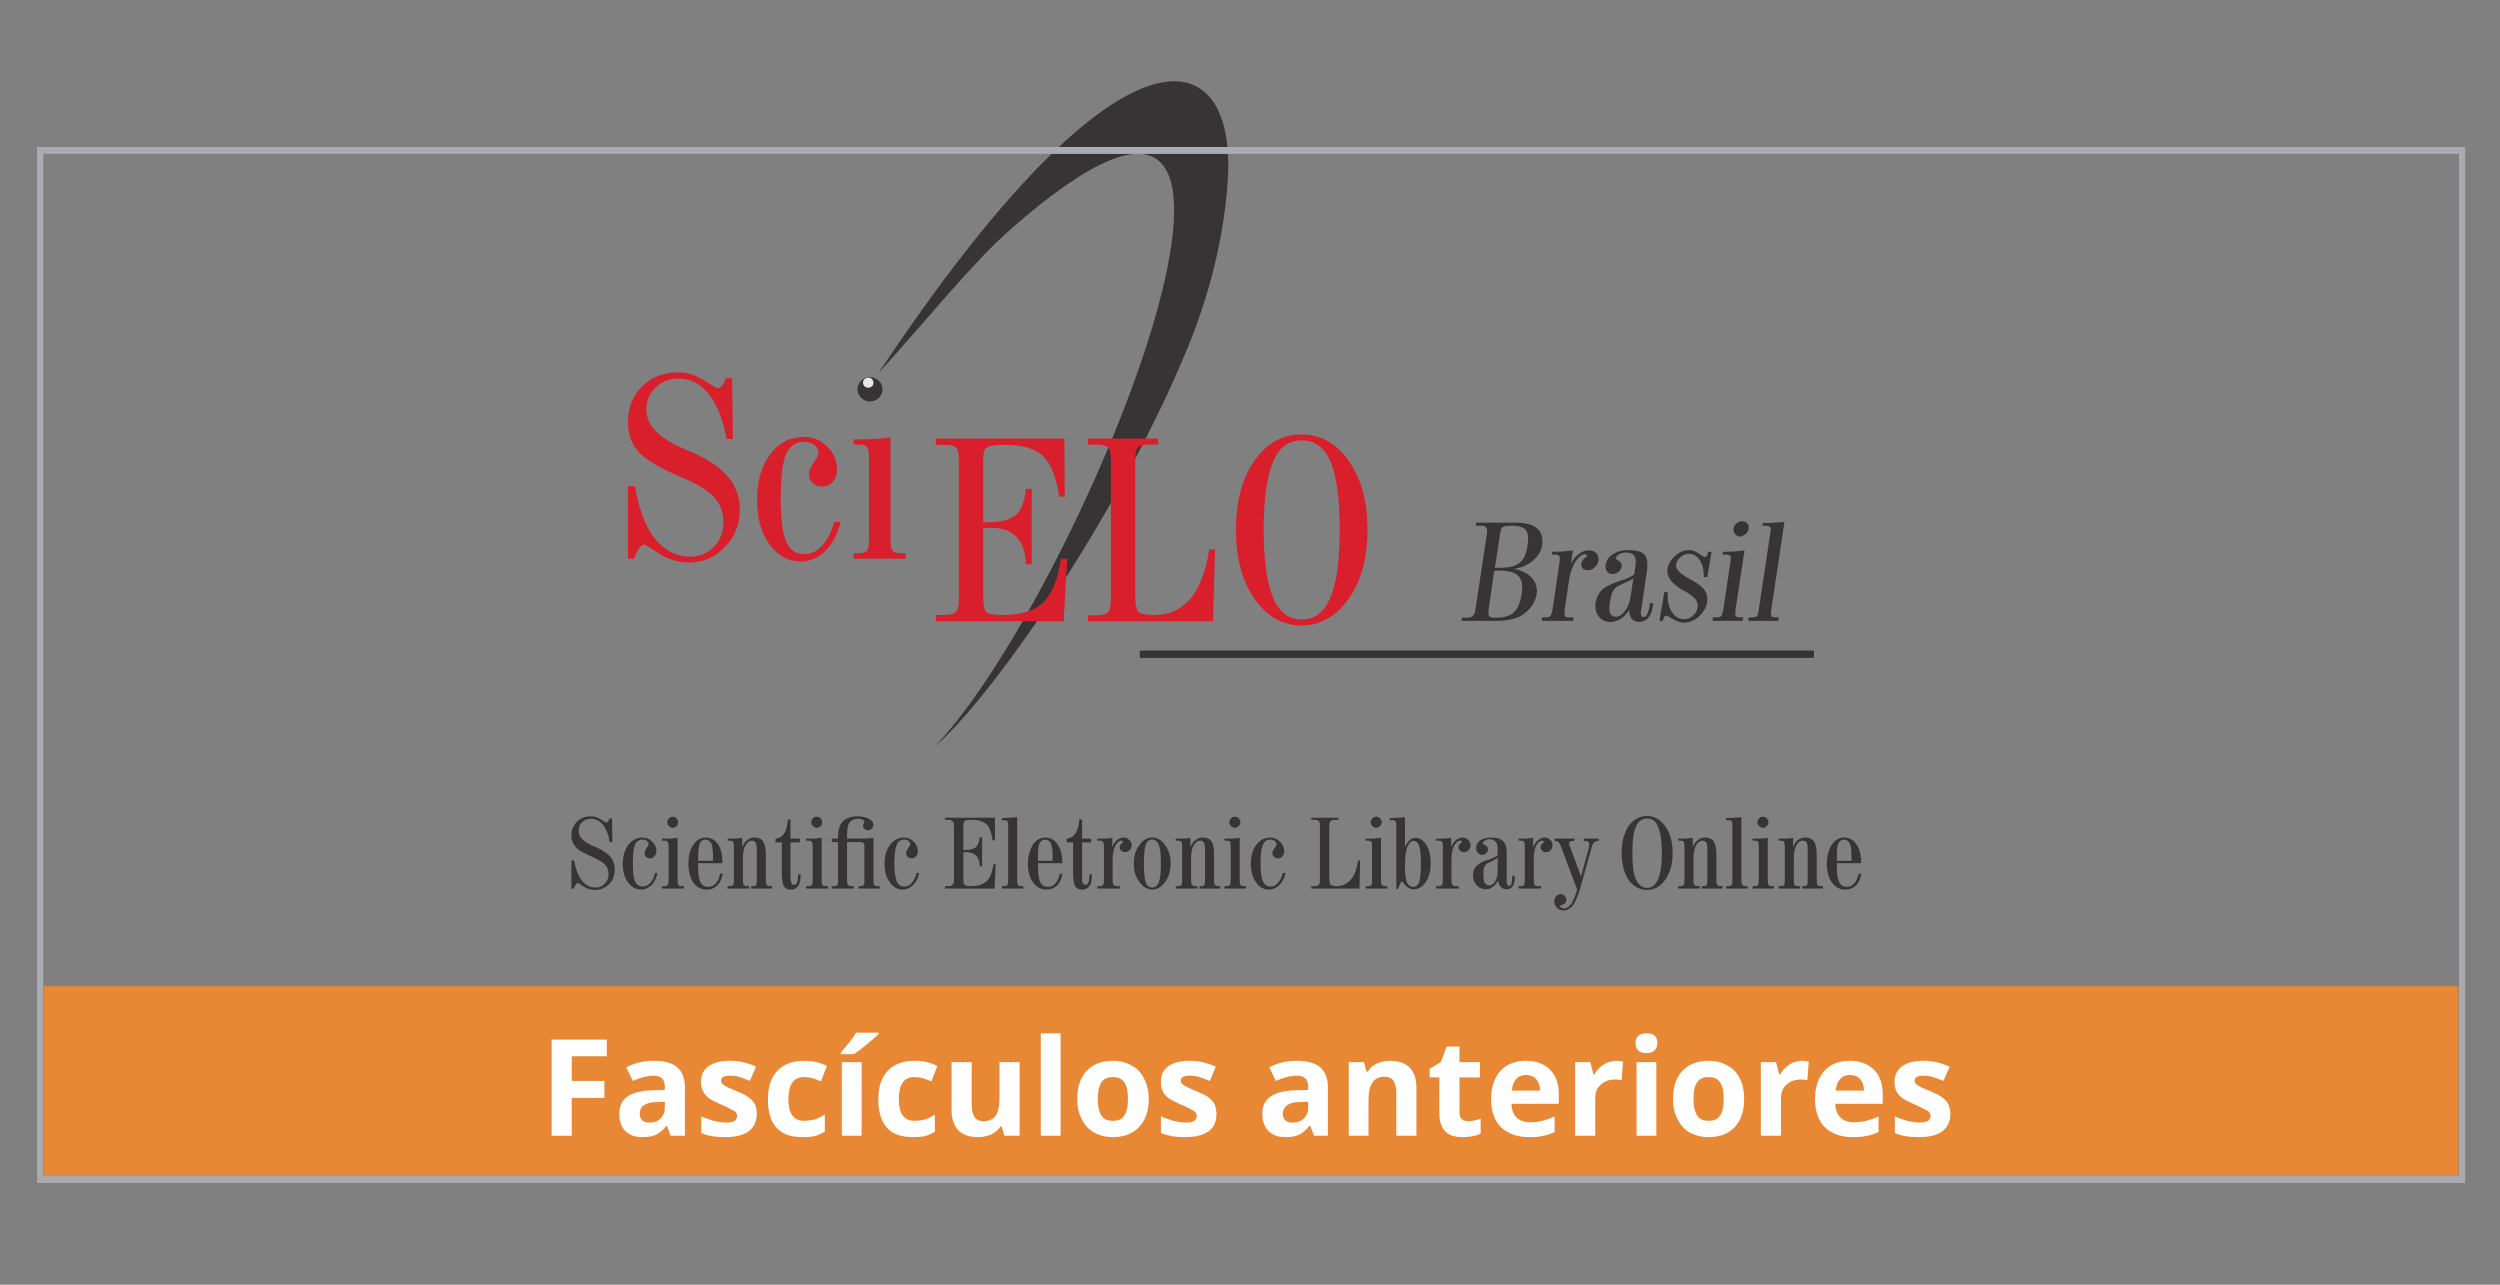 <?xml version="1.0" encoding="UTF-8" standalone="no"?>
<!-- Creator: CorelDRAW X7 -->

<svg
   xml:space="preserve"
   width="72mm"
   height="37mm"
   version="1.1"
   style="clip-rule:evenodd;fill-rule:evenodd;image-rendering:optimizeQuality;shape-rendering:geometricPrecision;text-rendering:geometricPrecision"
   viewBox="0 0 7200.9 3700.463"
   id="svg5546"
   sodipodi:docname="scielo.svg"
   inkscape:version="1.1 (1:1.1+202105261517+ce6663b3b7)"
   xmlns:inkscape="http://www.inkscape.org/namespaces/inkscape"
   xmlns:sodipodi="http://sodipodi.sourceforge.net/DTD/sodipodi-0.dtd"
   xmlns="http://www.w3.org/2000/svg"
   xmlns:svg="http://www.w3.org/2000/svg"><rect x="0" y="0" width="7200.9" height="3700.463" fill="#808080" stroke="none"/><sodipodi:namedview
   id="namedview5548"
   pagecolor="#ffffff"
   bordercolor="#666666"
   borderopacity="1.0"
   inkscape:pageshadow="2"
   inkscape:pageopacity="0.0"
   inkscape:pagecheckerboard="0"
   inkscape:document-units="mm"
   showgrid="false"
   inkscape:zoom="0.60628663"
   inkscape:cx="-133.60018"
   inkscape:cy="507.18585"
   inkscape:window-width="1680"
   inkscape:window-height="986"
   inkscape:window-x="0"
   inkscape:window-y="27"
   inkscape:window-maximized="1"
   inkscape:current-layer="Camada_x0020_1"
   inkscape:snap-bbox="true"
   inkscape:bbox-paths="false"
   inkscape:bbox-nodes="false"
   inkscape:snap-bbox-edge-midpoints="false"
   inkscape:snap-bbox-midpoints="false"
   width="74mm" />
 <defs
   id="defs36">
  <style
   type="text/css"
   id="style2">
   <![CDATA[
    .str2 {stroke:#E88734;stroke-width:141.127}
    .str4 {stroke:#A6CE53;stroke-width:123.485}
    .str26 {stroke:#373435;stroke-width:21.173}
    .str18 {stroke:#96989A;stroke-width:26.453}
    .str3 {stroke:#FEFEFE;stroke-width:105.843}
    .str7 {stroke:black;stroke-width:11.151}
    .str10 {stroke:black;stroke-width:8.931}
    .str21 {stroke:#E6E7E8;stroke-width:35.274}
    .str5 {stroke:#201E1E;stroke-width:35.274}
    .str22 {stroke:#D2D3D5;stroke-width:20.003}
    .str27 {stroke:#A9ABAE;stroke-width:20.003}
    .str25 {stroke:#373435;stroke-width:20.003}
    .str1 {stroke:#E88734;stroke-width:20.003}
    .str0 {stroke:#BDBFC1;stroke-width:17.632}
    .str19 {stroke:#4B4B4D;stroke-width:17.632}
    .str23 {stroke:#FEFEFE;stroke-width:7.621}
    .str17 {stroke:#96989A;stroke-width:7.621}
    .str20 {stroke:#4B4B4D;stroke-width:7.621}
    .str8 {stroke:black;stroke-width:11.151;stroke-linejoin:round}
    .str9 {stroke:black;stroke-width:0.04;stroke-linecap:round;stroke-linejoin:round}
    .str6 {stroke:#282828;stroke-width:44.206}
    .str11 {stroke:#373435;stroke-width:18.742}
    .str13 {stroke:#373435;stroke-width:3.5}
    .str14 {stroke:#373435;stroke-width:3.51}
    .str12 {stroke:#373435;stroke-width:1.01}
    .str15 {stroke:#373435;stroke-width:34.614}
    .str16 {stroke:#373435;stroke-width:34.614}
    .str24 {stroke:#FEFEFE;stroke-width:53.057}
    .fil3 {fill:none}
    .fil23 {fill:none;fill-rule:nonzero}
    .fil20 {fill:#FEFEFE}
    .fil6 {fill:#FEFEFE}
    .fil0 {fill:#E6E7E8}
    .fil30 {fill:#848688}
    .fil34 {fill:#606062}
    .fil31 {fill:#4B4B4D}
    .fil27 {fill:#373435}
    .fil32 {fill:#373435}
    .fil22 {fill:#ACB3AC}
    .fil21 {fill:#282828}
    .fil26 {fill:#201E1E}
    .fil25 {fill:#201E1E}
    .fil11 {fill:#004B92}
    .fil41 {fill:#12AED7}
    .fil38 {fill:#2B5492}
    .fil39 {fill:#2F691D}
    .fil7 {fill:#367372}
    .fil18 {fill:#709D21}
    .fil37 {fill:#8FC73E}
    .fil40 {fill:#A34963}
    .fil43 {fill:#D91F2C}
    .fil19 {fill:#E3F1E0}
    .fil29 {fill:#E88734}
    .fil16 {fill:#EF9E57}
    .fil15 {fill:#EF9E57}
    .fil35 {fill:#F19317}
    .fil9 {fill:#F1F1F1}
    .fil36 {fill:#F3BF07}
    .fil13 {fill:#FDFDFD}
    .fil12 {fill:#FEFEFE}
    .fil5 {fill:#FEFEFE;fill-rule:nonzero}
    .fil17 {fill:#96989A;fill-rule:nonzero}
    .fil2 {fill:#4B4B4D;fill-rule:nonzero}
    .fil14 {fill:#373435;fill-rule:nonzero}
    .fil4 {fill:#373435;fill-rule:nonzero}
    .fil33 {fill:#201E1E;fill-rule:nonzero}
    .fil42 {fill:#D91F2C;fill-rule:nonzero}
    .fil10 {fill:#DADCE0;fill-rule:nonzero}
    .fil1 {fill:#E88734;fill-rule:nonzero}
    .fil24 {fill:black;fill-rule:nonzero}
    .fil28 {fill:white;fill-rule:nonzero}
    .fil8 {fill:#D2D3D5;fill-opacity:0.459}
   ]]>
  </style>
    <clipPath
   id="id0">
     <path
   d="M 24,2683 H 36167 V 23577 H 24 Z"
   id="path4" />
    </clipPath>
    <mask
   id="id1">
  <linearGradient
   id="id2"
   gradientUnits="userSpaceOnUse"
   x1="-33.794"
   y1="5327.63"
   x2="36205.602"
   y2="4090.3">
   <stop
   offset="0"
   style="stop-opacity:1; stop-color:white"
   id="stop7" />
   <stop
   offset="0.98"
   style="stop-opacity:-95.878; stop-color:white"
   id="stop9" />
   <stop
   offset="1"
   style="stop-opacity:0; stop-color:white"
   id="stop11" />
  </linearGradient>
     <rect
   style="fill:url(#id2)"
   x="15"
   y="2671"
   width="36142"
   height="4077"
   id="rect14" />
    </mask>
    <mask
   id="id3">
  <linearGradient
   id="id4"
   gradientUnits="userSpaceOnUse"
   x1="15052.7"
   y1="16018.4"
   x2="36353.301"
   y2="15291.1">
   <stop
   offset="0"
   style="stop-opacity:1; stop-color:white"
   id="stop17" />
   <stop
   offset="0.988"
   style="stop-opacity:-95.878; stop-color:white"
   id="stop19" />
   <stop
   offset="1"
   style="stop-opacity:0; stop-color:white"
   id="stop21" />
  </linearGradient>
     <rect
   style="fill:url(#id4)"
   x="15244"
   y="9384"
   width="20918"
   height="12542"
   id="rect24" />
    </mask>
    <clipPath
   id="id5">
     <rect
   x="4123"
   y="215"
   width="771"
   height="535"
   id="rect27" />
    </clipPath>
     <clipPath
   id="id6">
      <rect
   x="4123"
   y="215"
   width="771"
   height="535"
   id="rect30" />
     </clipPath>
     <clipPath
   id="id7">
      <path
   d="m 28193,30240 h 7219 v 5816 h -7219 z"
   id="path33" />
     </clipPath>
 </defs>
 <g
   id="Camada_x0020_1"
   inkscape:label="Camada 1"
   inkscape:groupmode="layer">
  <g
   id="_1660824352032"
   transform="translate(0,317.54)">
   
   
   
   
   
   
   
   
   
   
   
   
   
   
   
   
   
   
   
   
   
   
   
   
   
   
   
   
   
   
   
   
   
   
   
   
   
   
   
   
   
   
   
   
   
   
   
   
   
   
   
   
   
   
   
   
   
   
   
   
   
   
   
   
   
   
   
   
   
   
   
   
   
   
   
   
   
   
   
   
   
   
   
   
   
   
   
   
   
   
   
   
   
   
   
   
   
   
   
   
   
   
   
   
   
   
   
   
   
   
   
   
   
   
   
   
   
   
   
   
   
   
   
   
   
   
   
   
   
   
   
   
   
   
   
   
   
   
   
   
   
   
   
   
   
   
   
   
   
   
   
   
   
   
   
   
   
   
   
   
   
   
   
   
   
   
   
   
   
   
   
   
   
   
   
   
   
   
   
   
   
   
   
   
   
   
   
   
   
   
   
   
   
   
   
   
   
   
   
   
   
   
   
   
   
   
   
   
   
   
   
   
   
   
   
   
   
   
   
   
   
   
   
   
   
   
   
   
   
   
   
   
   
   
   
   
   
   
   
   
   
   
   
   
   
   
   
   
   
   
   
   
   
   
   
   
   
   
   
   
   
   
   
   
   
   
   
   
   
   
   
   
   
   
   
   
   
   
   
   
   
   
   
   
   
   
   
   
   
   
   
   
   
   
   
   
   
   
   
   
   
   
   
   
   
   
   
   
   
   
   
   
   
   
   
   
   
   
   
   
   
   
   
   
   
   
   
   
   
   
   
   
   
   
   
   
   
   
   
   
   
   
   
   
   
   
   
   
   
   
   
   
   
   
   
   
   
   
   
   
   
   
   
   
   
   
   
   
   
   
   
   
   
   
   
   
   
   
   
   
   
   
   
   
   
   
   
   
   
   
   
   
   
   
   
   
   
   
   
   
   
   
   
   
   
   
   
   
   
   
   
   
   
   
   
   
   
   
   
   
   
   
   
   
   
   
   
   
   
   
   
   
   
   
   
   
   
   
   
   
   
   
   
   
   
   
   
   
   
   
   
   
   
   
   
   
   
   
   
   
   
   
   
   
   
   
   
   
   
   
   
   
   
   
   
   
   
   
   
   
   
   
   
   
   
   
   
   
   
   
   
   
   
   
   
   
   
   
   
   
   
   
   
   
   
   
   
   
   
   
   
   
   
   
   
   
   
   
   
   
   
   
   
   
   
   
   
   
   
   
   
   
   
   
   
   
   
   
   
   
   
   
   
   
   
   
   
   
   
   
   
   
   
   
   
   
   
   
   
   
   
   
   
   
   
   
   
   
   
   
   
   
   
   
   
   
   
   
   
   
   
   
   
   
   
   
   
   
   
   
   
   
   
   
   
   
   
   
   
   
   
   
   
   
   
   
   
   
   
   
   
   
   
   
   
   
   
   
   
   
   
   
   
   
   
   
   
   
   
   
   
   
   
   
   
   
   
   
   
   
   
   
   
   
   
   
   
   
   
   
   
   
   
   
   
   
   
   
   
   
   
   
   
   
   
   
   
   
   
   
   
   
   
   
   
   
   
   
   
   
   
   
   
   
   
   
   
   
   
   
   
   
   
   
   
   
   
   
   
   
   
   
   
   
   
   
   
   
   
   
   
   
   
   
   
   
   
   
   
   
   
   
   
   
   
   
   
   
   
   
   
   
   
   
   
   
   
   
   
   
   
   
   
   
   
   
   
   
   
   
   
   
   
   
   
   
   
   
   
   
   
   
   
   
   
   
   
   
   
   
   
   
   
   
   
   
   
   
   
   
   
   
   
   
   
   
   
   
   
   
   
   
   
   
   
   
   
   
   
   
   
   
   
   
   
   
   
   
   
   
   
   
   
   
   
   
   
   
   
   
   
   
   
   
   
   
   
   
   
   
   
   
   
   
   
   
   
   
   
   
   
   
   
   
   
   
   
   
   
   
   
   
   
   
   
   
   
   
   
   
   
   
   
   
   
   
   
   
   
   
   
   
   
   
   
   
   
   
   
   
   
   
   
   
   
   
   
   
   
   
   
   
   
   
   
   
   
   
   
   
   
   
   
   
   
   
   
   
   
   
   
   
   
   
   
   
   
   
   
   
   
   
   
   
   
   
   
   
   
   
   
   
   
   
   
   
   
   
   
   
   
   
   
   
   
   
   
   
   
   
   
   
   
   
   
   
   
   
   
   
   
   
   
   
   
   
   
   
   
   
   
   
   
   
   
   
   
   
   
   
   
   
   
   
   
   
   
   
   
   
   
   
   
   
   
   
   
   
   
   
   
   
   
   
   
   
   
   
   
   
   
   
   
   
   
   
   
   
   
   
   
   
   
   
   
   
   
   
   
   
   
   
   
   
   
   
   
   
   
   
   
   
   
   
   
   
   
   
   
   
   
   
   
   
   
   
   
   
   
   
   
   
   
   
   
   
   
   
   
   
   
   
   
   
   
   
   
   
   
   
   
   
   
   
   
   
   
   
   
   
   
   
   
   
   
   
   
   
   
   
   
   
   
   
   
   
   
   
   
   
   
   
   
   
   
   
   
   
   
   
   
   
   
   
   
   
   
   
   
   
   
   
   
   
   
   
   
   
   
   
   
   
   
   
   
   
   
   
   
   
   
   
   
   
   
   
   
   
   
   
   
   
   
   
   
   
   
   
   
   
   
   
   
   
   
   
   
   
   
   
   
   
   
   
   
   
   
   
   
   
   
   
   
   
   
   
   
   
   
   
   
   
   
   
   
   
   
   
   
   
   
   
   
   
   
   
   
   
   
   
   
   
   
   
   
   
   
   
   
   
   
   
   
   
   
   
   
   
   
   
   
   
   
   
   
   
   
   
   
   
   
   
   
   
   
   
   
   
   
   
   
   
   
   
   
   
   
   
   
   
   
   
   
   
   
   
   
   
   
   
   
   
   
   
   
   
   
   
   
   
   
   
   
   
   
   
   
   
   
   
   
   
   
   
   
   
   
   
   
   
   
   
   
   
   
   
   
   
   
   
   
   
   
   
   
   
   
   
   
   
   
   
   
   
   
   
   
   
   
   
   
   
   
   
   
   
   
   
   
   
   
   
   
   
   
   
   
   
   
   
   
   
   
   
   
   
   
   
   
   
   
   
   
   
   
   
   
   
   
   
   
   
   
   
   
   
   
   
   
   
   
   
   
   
   
   
   
   
   
   
   
   
   
   
   
   
   
   
   
   
   
   
   
   
   
   
   
   
   
   
   
   
   
   
   
   
   
   
   
   
   
   
   
   
   
   
   
   
   
   
   
   
   
   
   
   
   
   
   
   
   
   
   
   
   
   
   
   
   
   
   
   
   
   
   
   
   
   
   
   
   
   
   
   
   
   
   
   
   
   
   
   
   
   
   
   
   
   
   
   
   
   
   
   
   
   
   
   
   
   
   
   
   
   
   
   
   
   
   
   
   
   
   
   
   
   
   
   
   
   
   
   
   
   
   
   
   
   
   
   
   
   
   
   
   
   
   
   
   
   
   
   
   
   
   
   
   
   
   
   
   
   
   
   
   
   
   
   
   
   
   
   
   
   
   
   
   
   
   
   
   
   
   
   
   
   
   
   
   
   
   
   
   
   
   
   
   
   
   
   
   
   
   
   
   
   
   
   
   
   
   
   
   
   
   
   
   
   
   
   
   
   
   
   
   
   
   
   
   
   
   
   
   
   
   
   
   
   
   
   
   
   
   
   
   
   
   
   
   
   
   
   
   
   
   
   
   
   
   
   
   
   
   
   
   
   
   
   
   
   
   
   
   
   
   
   
   
   
   
   
   
   
   
   
   
   
   
   
   
   
   
   
   
   
   
   
   
   
   
   
   
   
   
   
   
   
   
   
   
   
   
   
   
   
   
   
   
   
   
   
   
   
   
   
   
   
   
   
   
   
   
   
   
   
   
   
   
   
   
   
   
   
   
   
   
   
   
   
   
   
   
   
   
   
   
   
   
   
   
   
   
   
   
   
   
   
   
   
   
   
   
   
   
   
   
   
   
   
   
   
   
   
   
   
   
   
   
   
   
   
   
   
   
   
   
   
   
   
   
   
   
   
   
   
   
   
   
   
   
   
   
   
   
   
   
   
   
   
   
   
   
   
   
   
   
   
   
   
   
   
   
   
   
   
   
   
   
   
   
   
   
   
   
   
   
   
   
   
   
   
   
   
   
   
   
   
   
   
   
   
   
   
   
   
   
   
   
   
   
   
   
   
   
   
   
   
   
   
   
   
   
   
   
   
   
   
   
   
   
   
   
   
   
   
   
   
   
   
   
   
   
   
   
   
   
   
   
   
   
   
   
   
   
   
   
   
   
   
   
   
   
   
   
   
   
   
   
   
   
   
   
   
   
   
   
   
   
   
   
   
   
   
   
   
   
   
   
   
   
   
   
   
   
   
   
   
   
   
   
   
   
   
   
   
   
   
   
   
   
   
   
   
   
   
   
   
   
   
   
   
   
   
   
   
   
   
   
   
   
   
   
   
   
   
   
   
   
   
   
   
   
   
   
   
   
   
   
   
   
   
   
   
   
   
   
   
   
   
   
   
   
   
   
   
   
   
   
   
   
   
   
   
   
   
   
   
   
   
   
   
   
   
   
   
   
   
   
   
   
   
   
   
   
   
   
   
   
   
   
   
   
   
   
   
   
   
   
   
   
   
   
   
   
   
   
   
   
   
   
   
   
   
   
   
   
   
   
   
   
   
   
   
   
   
   
   
   
   
   
   
   
   
   
   
   
   
   
   
   
   
   
   
   
   
   
   
   
   
   
   
   
   
   
   
   
   
   
   
   
   
   
   
   
   
   
   
   
   
   
   
   
   
   
   
   
   
   
   
   
   
   
   
   
   
   
   
   
   
   
   
   
   
   
   
   
   
   
   
   
   
   
   
   
   
   
   
   
   
   
   
   
   
   
   
   
   
   
   
   
   
   
   
   
   
   
   
   
   
   
   
   
   
   
   
   
   
   
   
   
   
   
   
   
   
   
   
   
   
   
   
   
   
   
   
   
   
   
   
   
   
   
   
   
   
   
   
   
   
   
   
   
   
   
   
   
   
   
   
   
   
   
   
   
   
   
   
   
   
   
   
   
   
   
   
   
   
   
   
   
   
   
   
   
   
   
   
   
   
   
   
   
   
   
   
   
   
   
   
   
   
   
   
   
   
   
   
   
   
   
   
   
   
   
   
   
   
   
   
   
   
   
   
   
   
   
   
   
   
   
   
   
   
   
   
   
   
   
   
   
   
   
   
   
   
   
   
   
   
   
   
   
   
   
   
   
   
   
   
   
   
   
   
   
   
   
   
   
   
   
   
   
   
   
   
   
   
   
   
   
   
   
   
   
   
   
   
   
   
   
   
   
   
   
   
   
   
   
   
   
   
   
   
   
   
   
   
   
   
   
   
   
   
   
   
   
   
   
   
   
   
   
   
   
   
   
   
   
   
   
   
   
   
   
   
   
   
   
   
   
   
   
   
   
   
   
   
   
   
   
   
   
   
   
   
   
   
   
   
   
   
   
   
   
   
   
   
   
   
   
   
   
   
   
   
   
   
   
   
   
   
   
   
   
   
   
   
   
   
   
   
   
   
   
   
   
   
   
   
   
   
   
   
   
   
   
   
   
   
   
   
   
   
   
   
   
   
   
   
   
   
   
   
   
   
   
   
   
   
   
   
   
   
   
   
   
   
   
   
   
   
   
   
   
   
   
   
   
   
   
   
   
   
   
   
   
   
   
   
   
   
   
   
   
   
   
   
   
   
   
   
   
   
   
   
   
   
   
   
   
   
   
   
   
   
   
   
   
   
   
   
   
   
   
   
   
   
   
   
   
   
   
   
   
   
   
   
   
   
   
   
   
   
   
   
   
   
   
   
   
   
   
   
   
   
   
   
   
   
   
   
   
   
   
   
   
   
   
   
   
   
   
   
   
   
   
   
   
   
   
   
   
   
   
   
   
   
   
   
   
   
   
   
   
   
   
   
   
   
   
   
   
   
   
   
   
   
   
   
   
   
   
   
   
   
   
   
   
   
   
   
   
   
   
   
   
   
   
   
   
   <rect
   class="fil29"
   x="115.847"
   y="2522.847"
   width="6976"
   height="557"
   id="rect5404"
   inkscape:export-filename="/home/liviagouvea/Downloads/layouts_site_csp_svg_jpg/layouts_site_csp/rect5404.svg"
   inkscape:export-xdpi="96"
   inkscape:export-ydpi="96" />
   <rect
   class="fil3 str25"
   x="115.847"
   y="115.847"
   width="6976"
   height="2964"
   id="rect5406"
   inkscape:export-filename="/home/liviagouvea/Downloads/layouts_site_csp_svg_jpg/layouts_site_csp/rect5404.svg"
   inkscape:export-xdpi="96"
   inkscape:export-ydpi="96" />
   <path
   class="fil32"
   d="m 2693.847,1831.847 c 435,-462 1182,-2337 217,-1489 -110,97 -228,246 -381,415 696,-1048 1029,-966 1007,-564 -7,129 -39,300 -111,478 -186,460 -550,1000 -732,1160 z"
   id="path5408"
   inkscape:export-filename="/home/liviagouvea/Downloads/layouts_site_csp_svg_jpg/layouts_site_csp/rect5404.svg"
   inkscape:export-xdpi="96"
   inkscape:export-ydpi="96" />
   <ellipse
   class="fil32"
   cx="2505.847"
   cy="803.847"
   rx="36"
   ry="35"
   id="ellipse5410"
   inkscape:export-filename="/home/liviagouvea/Downloads/layouts_site_csp_svg_jpg/layouts_site_csp/rect5404.svg"
   inkscape:export-xdpi="96"
   inkscape:export-ydpi="96" />
   <ellipse
   class="fil0"
   transform="matrix(0.27,0.963,-0.969,0.248,0,0)"
   id="circle5412"
   inkscape:export-filename="/home/liviagouvea/Downloads/layouts_site_csp_svg_jpg/layouts_site_csp/rect5404.svg"
   inkscape:export-xdpi="96"
   inkscape:export-ydpi="96"
   cx="1380.545"
   cy="-2196.191"
   rx="14.408"
   ry="14.971"
   style="stroke-width:0.094" />
   <path
   class="fil4"
   d="m 1645.847,2241.847 v -81 h 8 c 4,25 12,45 22,58 11,13 24,20 39,20 11,0 20,-3 27,-11 7,-7 11,-16 11,-27 0,-11 -3,-20 -9,-27 -7,-7 -18,-14 -33,-21 -28,-12 -46,-22 -53,-31 -8,-9 -12,-20 -12,-33 0,-16 6,-29 16,-40 11,-10 24,-15 40,-15 10,0 20,3 29,9 10,6 15,9 15,9 2,0 4,-1 5,-3 2,-2 3,-5 5,-9 h 7 l 1,68 h -8 c -3,-22 -10,-38 -19,-50 -10,-11 -21,-17 -34,-17 -11,0 -19,3 -26,10 -7,6 -10,15 -10,25 0,17 13,31 41,43 5,2 9,4 12,5 17,8 30,17 39,27 8,10 12,22 12,36 0,16 -5,30 -16,42 -11,11 -25,17 -41,17 -12,0 -23,-3 -33,-10 -10,-7 -16,-10 -16,-10 -2,0 -4,1 -6,4 -2,3 -4,7 -6,12 z"
   id="path5414"
   inkscape:export-filename="/home/liviagouvea/Downloads/layouts_site_csp_svg_jpg/layouts_site_csp/rect5404.svg"
   inkscape:export-xdpi="96"
   inkscape:export-ydpi="96" />
   <path
   id="path5416"
   class="fil4"
   d="m 1893.847,2196.847 c -3,15 -9,26 -17,35 -9,8 -19,13 -30,13 -15,0 -28,-7 -38,-21 -10,-14 -15,-31 -15,-53 0,-23 6,-41 16,-55 11,-14 25,-21 41,-21 11,0 20,4 28,12 8,8 12,17 12,27 0,6 -2,11 -6,15 -3,4 -7,6 -12,6 -5,0 -9,-2 -12,-4 -3,-3 -4,-7 -4,-12 0,-3 2,-7 5,-13 4,-5 6,-9 6,-12 0,-3 -1,-6 -5,-9 -3,-3 -7,-4 -12,-4 -10,0 -18,5 -22,15 -4,10 -6,28 -6,53 0,25 2,42 6,52 5,10 12,15 22,15 8,0 15,-3 22,-10 6,-7 11,-16 14,-29 z"
   inkscape:export-filename="/home/liviagouvea/Downloads/layouts_site_csp_svg_jpg/layouts_site_csp/rect5404.svg"
   inkscape:export-xdpi="96"
   inkscape:export-ydpi="96" />
   <path
   id="path5418"
   class="fil4"
   d="m 1906.847,2241.847 v -7 h 5 c 6,0 10,-1 11,-3 2,-2 3,-6 3,-13 v -98 c 0,-8 -1,-12 -3,-14 -1,-2 -5,-3 -11,-3 h -5 v -6 h 6 c 6,0 12,0 18,0 7,-1 13,-1 21,-2 v 123 c 0,7 0,11 2,13 2,2 6,3 12,3 h 4 v 7 z m 15,-191 c 0,-4 1,-8 5,-11 3,-4 6,-5 11,-5 4,0 8,1 11,5 3,3 4,7 4,11 0,4 -1,8 -4,11 -3,3 -7,5 -11,5 -5,0 -8,-2 -11,-5 -3,-3 -5,-7 -5,-11 z"
   inkscape:export-filename="/home/liviagouvea/Downloads/layouts_site_csp_svg_jpg/layouts_site_csp/rect5404.svg"
   inkscape:export-xdpi="96"
   inkscape:export-ydpi="96" />
   <path
   id="path5420"
   class="fil4"
   d="m 2010.847,2161.847 h 43 c 0,-2 0,-4 0,-6 0,-3 0,-5 0,-6 0,-18 -2,-30 -5,-38 -4,-7 -9,-11 -17,-11 -8,0 -13,4 -16,11 -3,7 -5,21 -5,41 z m 71,37 c -2,15 -8,26 -16,34 -8,8 -18,12 -31,12 -15,0 -28,-7 -38,-20 -9,-14 -14,-32 -14,-54 0,-22 4,-40 14,-55 9,-14 21,-21 35,-21 15,0 27,6 36,19 9,13 13,31 13,53 v 2 h -70 c 0,1 0,3 0,5 0,3 0,5 0,7 0,19 2,34 7,43 5,9 12,13 22,13 8,0 16,-3 22,-10 6,-6 10,-16 12,-28 z"
   inkscape:export-filename="/home/liviagouvea/Downloads/layouts_site_csp_svg_jpg/layouts_site_csp/rect5404.svg"
   inkscape:export-xdpi="96"
   inkscape:export-ydpi="96" />
   <path
   id="path5422"
   class="fil4"
   d="m 2095.847,2241.847 v -7 h 4 c 6,0 10,-1 12,-3 1,-2 2,-6 2,-13 v -98 c 0,-7 -1,-12 -2,-14 -2,-2 -6,-3 -12,-3 h -4 v -6 c 8,0 16,0 23,0 7,-1 13,-1 19,-2 v 27 c 3,-9 8,-16 15,-21 6,-5 13,-7 21,-7 11,0 20,4 24,11 5,8 8,20 8,38 v 75 c 0,7 1,11 3,13 1,2 5,3 11,3 h 4 v 7 h -60 v -7 h 2 c 6,0 10,-1 12,-3 1,-2 2,-6 2,-13 v -91 c 0,-8 -1,-15 -3,-18 -2,-4 -6,-6 -11,-6 -7,0 -14,5 -19,14 -5,9 -7,22 -7,37 v 64 c 0,7 1,11 3,13 1,2 5,3 11,3 h 4 v 7 z"
   inkscape:export-filename="/home/liviagouvea/Downloads/layouts_site_csp_svg_jpg/layouts_site_csp/rect5404.svg"
   inkscape:export-xdpi="96"
   inkscape:export-ydpi="96" />
   <path
   id="path5424"
   class="fil4"
   d="m 2251.847,2108.847 h -18 v -11 c 11,-1 19,-6 25,-15 6,-9 9,-23 11,-40 h 7 v 55 h 27 v 11 h -27 v 100 c 0,8 1,14 3,17 1,4 4,5 7,5 4,0 7,-2 9,-6 2,-5 3,-12 3,-22 v -2 h 7 v 6 c 0,12 -3,22 -7,28 -5,7 -12,10 -21,10 -9,0 -16,-3 -20,-10 -4,-7 -6,-20 -6,-38 z"
   inkscape:export-filename="/home/liviagouvea/Downloads/layouts_site_csp_svg_jpg/layouts_site_csp/rect5404.svg"
   inkscape:export-xdpi="96"
   inkscape:export-ydpi="96" />
   <path
   id="path5426"
   class="fil4"
   d="m 2321.847,2241.847 v -7 h 5 c 6,0 10,-1 11,-3 2,-2 3,-6 3,-13 v -98 c 0,-8 -1,-12 -3,-14 -1,-2 -5,-3 -11,-3 h -5 v -6 h 6 c 5,0 12,0 18,0 7,-1 13,-1 21,-2 v 123 c 0,7 0,11 2,13 2,2 6,3 11,3 h 5 v 7 z m 15,-191 c 0,-4 1,-8 4,-11 3,-4 7,-5 12,-5 4,0 8,1 11,5 3,3 4,7 4,11 0,4 -1,8 -4,11 -3,3 -7,5 -11,5 -5,0 -8,-2 -11,-5 -4,-3 -5,-7 -5,-11 z"
   inkscape:export-filename="/home/liviagouvea/Downloads/layouts_site_csp_svg_jpg/layouts_site_csp/rect5404.svg"
   inkscape:export-xdpi="96"
   inkscape:export-ydpi="96" />
   <path
   id="path5428"
   class="fil4"
   d="m 2439.847,2218.847 c 0,7 1,11 3,13 1,2 5,3 11,3 h 5 v 7 h -63 v -7 h 5 c 5,0 9,-1 11,-3 2,-2 2,-6 2,-13 v -111 h -18 v -10 h 18 c 0,-1 0,-2 0,-3 0,-1 0,-2 0,-4 0,-19 5,-33 14,-43 10,-9 24,-14 42,-14 13,0 24,2 33,7 9,5 13,11 13,18 0,4 -2,8 -5,10 -2,3 -6,5 -10,5 -4,0 -8,-1 -11,-4 -3,-2 -4,-5 -4,-9 0,-2 1,-4 2,-7 1,-3 2,-4 2,-5 0,-2 -2,-4 -6,-6 -3,-1 -8,-2 -13,-2 -11,0 -19,4 -24,11 -5,7 -7,20 -7,37 v 9 h 32 c 8,0 15,0 22,0 7,-1 15,-1 22,-2 v 123 c 0,7 0,11 2,13 2,2 6,3 12,3 h 4 v 7 h -61 v -7 h 3 c 6,0 10,-1 12,-3 1,-2 2,-6 2,-13 v -95 c 0,-7 -1,-11 -2,-13 -2,-2 -6,-3 -12,-3 h -36 z"
   inkscape:export-filename="/home/liviagouvea/Downloads/layouts_site_csp_svg_jpg/layouts_site_csp/rect5404.svg"
   inkscape:export-xdpi="96"
   inkscape:export-ydpi="96" />
   <path
   id="path5430"
   class="fil4"
   d="m 2647.847,2196.847 c -3,15 -9,26 -18,35 -8,8 -18,13 -29,13 -16,0 -28,-7 -38,-21 -10,-14 -15,-31 -15,-53 0,-23 5,-41 16,-55 11,-14 24,-21 41,-21 10,0 19,4 27,12 8,8 12,17 12,27 0,6 -2,11 -5,15 -3,4 -8,6 -13,6 -4,0 -8,-2 -11,-4 -3,-3 -5,-7 -5,-12 0,-3 2,-7 6,-13 4,-5 6,-9 6,-12 0,-3 -2,-6 -5,-9 -3,-3 -8,-4 -12,-4 -11,0 -18,5 -22,15 -4,10 -7,28 -7,53 0,25 3,42 7,52 4,10 12,15 22,15 8,0 15,-3 21,-10 6,-7 11,-16 14,-29 z"
   inkscape:export-filename="/home/liviagouvea/Downloads/layouts_site_csp_svg_jpg/layouts_site_csp/rect5404.svg"
   inkscape:export-xdpi="96"
   inkscape:export-ydpi="96" />
   <path
   id="path5432"
   class="fil4"
   d="m 2721.847,2241.847 v -7 h 9 c 7,0 11,-2 13,-4 3,-2 4,-6 4,-13 v -157 c 0,-6 -1,-11 -4,-13 -2,-2 -6,-4 -12,-4 h -1 -9 v -6 h 144 v 65 h -7 c -3,-22 -8,-37 -17,-46 -9,-8 -23,-13 -42,-13 -11,0 -18,1 -21,3 -3,2 -4,7 -4,15 v 69 h 5 c 14,0 25,-3 31,-8 6,-6 10,-15 11,-29 h 7 v 84 h -7 c 0,-14 -4,-24 -10,-31 -6,-6 -16,-10 -29,-10 -1,0 -4,0 -8,1 0,0 0,0 0,0 v 74 c 0,10 1,17 3,19 2,2 8,4 19,4 20,0 35,-5 45,-14 10,-10 16,-26 20,-49 h 6 l -3,70 z"
   inkscape:export-filename="/home/liviagouvea/Downloads/layouts_site_csp_svg_jpg/layouts_site_csp/rect5404.svg"
   inkscape:export-xdpi="96"
   inkscape:export-ydpi="96" />
   <path
   id="path5434"
   class="fil4"
   d="m 2885.847,2241.847 v -7 h 4 c 6,0 10,-1 12,-3 1,-2 2,-6 2,-13 v -158 c 0,-7 -1,-12 -2,-13 -2,-2 -6,-3 -12,-3 h -4 v -6 h 5 c 6,0 12,-1 18,-1 7,0 14,-1 21,-2 v 183 c 0,7 1,11 2,13 2,2 6,3 12,3 h 4 v 7 z"
   inkscape:export-filename="/home/liviagouvea/Downloads/layouts_site_csp_svg_jpg/layouts_site_csp/rect5404.svg"
   inkscape:export-xdpi="96"
   inkscape:export-ydpi="96" />
   <path
   id="path5436"
   class="fil4"
   d="m 2989.847,2161.847 h 42 c 0,-2 0,-4 0,-6 0,-3 0,-5 0,-6 0,-18 -1,-30 -5,-38 -3,-7 -9,-11 -17,-11 -7,0 -12,4 -16,11 -3,7 -4,21 -4,41 z m 70,37 c -2,15 -7,26 -15,34 -8,8 -19,12 -31,12 -16,0 -28,-7 -38,-20 -10,-14 -15,-32 -15,-54 0,-22 5,-40 14,-55 10,-14 22,-21 36,-21 14,0 26,6 35,19 9,13 14,31 14,53 v 2 h -70 c 0,1 0,3 0,5 0,3 0,5 0,7 0,19 2,34 7,43 4,9 12,13 22,13 8,0 15,-3 21,-10 6,-6 10,-16 13,-28 z"
   inkscape:export-filename="/home/liviagouvea/Downloads/layouts_site_csp_svg_jpg/layouts_site_csp/rect5404.svg"
   inkscape:export-xdpi="96"
   inkscape:export-ydpi="96" />
   <path
   id="path5438"
   class="fil4"
   d="m 3090.847,2108.847 h -18 v -11 c 11,-1 19,-6 25,-15 6,-9 10,-23 11,-40 h 8 v 55 h 26 v 11 h -26 v 100 c 0,8 0,14 2,17 2,4 4,5 8,5 4,0 6,-2 8,-6 2,-5 3,-12 3,-22 v -2 h 7 v 6 c 0,12 -2,22 -7,28 -5,7 -12,10 -21,10 -9,0 -16,-3 -20,-10 -4,-7 -6,-20 -6,-38 z"
   inkscape:export-filename="/home/liviagouvea/Downloads/layouts_site_csp_svg_jpg/layouts_site_csp/rect5404.svg"
   inkscape:export-xdpi="96"
   inkscape:export-ydpi="96" />
   <path
   id="path5440"
   class="fil4"
   d="m 3160.847,2241.847 v -7 h 5 c 6,0 9,-1 11,-3 2,-2 3,-6 3,-13 v -98 c 0,-8 -1,-12 -3,-14 -2,-2 -5,-3 -11,-3 h -5 v -6 c 9,0 16,0 23,0 7,-1 14,-1 20,-2 v 27 c 3,-9 8,-15 13,-20 6,-5 12,-8 19,-8 7,0 12,2 17,7 4,4 7,9 7,15 0,6 -2,10 -6,14 -3,4 -8,6 -13,6 -5,0 -8,-1 -11,-4 -3,-3 -5,-6 -5,-10 0,-4 2,-7 5,-10 3,-3 5,-5 5,-6 0,-1 -1,-2 -2,-2 0,-1 -1,-1 -3,-1 -6,0 -12,5 -17,14 -5,10 -8,22 -8,37 v 64 c 0,7 1,11 3,13 2,2 5,3 11,3 h 7 v 7 z"
   inkscape:export-filename="/home/liviagouvea/Downloads/layouts_site_csp_svg_jpg/layouts_site_csp/rect5404.svg"
   inkscape:export-xdpi="96"
   inkscape:export-ydpi="96" />
   <path
   id="path5442"
   class="fil4"
   d="m 3318.847,2100.847 c -9,0 -15,5 -19,15 -3,10 -5,28 -5,54 0,26 2,44 5,54 4,10 10,15 19,15 9,0 15,-5 19,-15 4,-11 6,-28 6,-54 0,-26 -2,-44 -6,-54 -4,-10 -10,-15 -19,-15 z m 0,-6 c 14,0 27,7 37,22 11,14 16,32 16,53 0,21 -5,38 -16,53 -10,14 -23,22 -37,22 -14,0 -27,-8 -37,-22 -11,-15 -16,-32 -16,-53 0,-21 5,-39 16,-53 10,-15 23,-22 37,-22 z"
   inkscape:export-filename="/home/liviagouvea/Downloads/layouts_site_csp_svg_jpg/layouts_site_csp/rect5404.svg"
   inkscape:export-xdpi="96"
   inkscape:export-ydpi="96" />
   <path
   id="path5444"
   class="fil4"
   d="m 3386.847,2241.847 v -7 h 5 c 5,0 9,-1 11,-3 2,-2 2,-6 2,-13 v -98 c 0,-7 0,-12 -2,-14 -2,-2 -6,-3 -12,-3 h -4 v -6 c 8,0 16,0 23,0 7,-1 13,-1 19,-2 v 27 c 3,-9 8,-16 15,-21 6,-5 14,-7 21,-7 12,0 20,4 25,11 5,8 7,20 7,38 v 75 c 0,7 1,11 3,13 2,2 5,3 11,3 h 4 v 7 h -60 v -7 h 3 c 5,0 9,-1 11,-3 2,-2 2,-6 2,-13 v -91 c 0,-8 -1,-15 -3,-18 -2,-4 -6,-6 -10,-6 -8,0 -15,5 -20,14 -5,9 -7,22 -7,37 v 64 c 0,7 1,11 3,13 1,2 5,3 11,3 h 4 v 7 z"
   inkscape:export-filename="/home/liviagouvea/Downloads/layouts_site_csp_svg_jpg/layouts_site_csp/rect5404.svg"
   inkscape:export-xdpi="96"
   inkscape:export-ydpi="96" />
   <path
   id="path5446"
   class="fil4"
   d="m 3526.847,2241.847 v -7 h 4 c 6,0 10,-1 12,-3 1,-2 2,-6 2,-13 v -98 c 0,-8 -1,-12 -2,-14 -2,-2 -6,-3 -12,-3 h -4 v -6 h 5 c 6,0 12,0 18,0 7,-1 14,-1 21,-2 v 123 c 0,7 1,11 2,13 2,2 6,3 12,3 h 4 v 7 z m 14,-191 c 0,-4 2,-8 5,-11 3,-4 6,-5 11,-5 4,0 8,1 11,5 3,3 5,7 5,11 0,4 -2,8 -5,11 -3,3 -7,5 -11,5 -4,0 -8,-2 -11,-5 -3,-3 -5,-7 -5,-11 z"
   inkscape:export-filename="/home/liviagouvea/Downloads/layouts_site_csp_svg_jpg/layouts_site_csp/rect5404.svg"
   inkscape:export-xdpi="96"
   inkscape:export-ydpi="96" />
   <path
   id="path5448"
   class="fil4"
   d="m 3702.847,2196.847 c -3,15 -9,26 -18,35 -8,8 -18,13 -29,13 -16,0 -29,-7 -38,-21 -10,-14 -15,-31 -15,-53 0,-23 5,-41 16,-55 10,-14 24,-21 41,-21 10,0 19,4 27,12 8,8 12,17 12,27 0,6 -2,11 -5,15 -3,4 -8,6 -13,6 -5,0 -8,-2 -11,-4 -3,-3 -5,-7 -5,-12 0,-3 2,-7 6,-13 4,-5 6,-9 6,-12 0,-3 -2,-6 -5,-9 -4,-3 -8,-4 -13,-4 -10,0 -17,5 -21,15 -5,10 -7,28 -7,53 0,25 2,42 7,52 4,10 11,15 22,15 8,0 15,-3 21,-10 6,-7 11,-16 14,-29 z"
   inkscape:export-filename="/home/liviagouvea/Downloads/layouts_site_csp_svg_jpg/layouts_site_csp/rect5404.svg"
   inkscape:export-xdpi="96"
   inkscape:export-ydpi="96" />
   <path
   id="path5450"
   class="fil4"
   d="m 3854.847,2037.847 v 6 h -9 c -7,0 -11,1 -13,4 -3,2 -4,6 -4,13 v 151 c 0,10 2,17 4,19 2,2 8,4 18,4 16,0 30,-7 40,-19 11,-12 17,-31 21,-55 h 6 l -2,81 h -139 v -7 h 8 c 7,0 12,-1 14,-4 2,-2 3,-6 3,-13 v -157 c 0,-7 -1,-11 -3,-13 -2,-3 -7,-4 -14,-4 h -8 v -6 z"
   inkscape:export-filename="/home/liviagouvea/Downloads/layouts_site_csp_svg_jpg/layouts_site_csp/rect5404.svg"
   inkscape:export-xdpi="96"
   inkscape:export-ydpi="96" />
   <path
   id="path5452"
   class="fil4"
   d="m 3933.847,2241.847 v -7 h 4 c 6,0 10,-1 12,-3 2,-2 2,-6 2,-13 v -98 c 0,-8 0,-12 -2,-14 -2,-2 -6,-3 -12,-3 h -4 v -6 h 5 c 6,0 12,0 18,0 7,-1 14,-1 21,-2 v 123 c 0,7 1,11 3,13 1,2 5,3 11,3 h 4 v 7 z m 14,-191 c 0,-4 2,-8 5,-11 3,-4 7,-5 11,-5 4,0 8,1 11,5 3,3 5,7 5,11 0,4 -2,8 -5,11 -3,3 -7,5 -11,5 -4,0 -8,-2 -11,-5 -3,-3 -5,-7 -5,-11 z"
   inkscape:export-filename="/home/liviagouvea/Downloads/layouts_site_csp_svg_jpg/layouts_site_csp/rect5404.svg"
   inkscape:export-xdpi="96"
   inkscape:export-ydpi="96" />
   <path
   id="path5454"
   class="fil4"
   d="m 4071.847,2104.847 c -8,0 -14,6 -19,19 -4,12 -6,30 -6,53 0,21 2,36 5,46 4,9 10,14 19,14 8,0 14,-5 17,-14 3,-10 5,-28 5,-53 0,-24 -2,-41 -5,-50 -3,-10 -8,-15 -16,-15 z m -50,-44 c 0,-7 -1,-12 -3,-13 -1,-2 -5,-3 -11,-3 h -5 v -6 h 5 c 6,0 12,-1 19,-1 6,0 13,-1 20,-2 v 86 c 4,-8 8,-15 13,-19 5,-5 11,-7 18,-7 12,0 22,7 31,21 8,13 12,31 12,53 0,22 -5,39 -14,53 -9,14 -21,21 -35,21 -10,0 -20,-6 -29,-17 -2,-4 -4,-5 -5,-5 0,0 -1,0 -2,1 0,1 -1,2 -3,5 l -6,15 h -5 z"
   inkscape:export-filename="/home/liviagouvea/Downloads/layouts_site_csp_svg_jpg/layouts_site_csp/rect5404.svg"
   inkscape:export-xdpi="96"
   inkscape:export-ydpi="96" />
   <path
   id="path5456"
   class="fil4"
   d="m 4136.847,2241.847 v -7 h 5 c 6,0 9,-1 11,-3 2,-2 3,-6 3,-13 v -98 c 0,-8 -1,-12 -3,-14 -2,-2 -5,-3 -11,-3 h -5 v -6 c 9,0 16,0 23,0 7,-1 14,-1 20,-2 v 27 c 3,-9 8,-15 13,-20 6,-5 13,-8 19,-8 7,0 12,2 17,7 4,4 7,9 7,15 0,6 -2,10 -6,14 -3,4 -8,6 -13,6 -5,0 -8,-1 -11,-4 -3,-3 -5,-6 -5,-10 0,-4 2,-7 5,-10 3,-3 5,-5 5,-6 0,-1 -1,-2 -1,-2 -1,-1 -2,-1 -4,-1 -6,0 -12,5 -17,14 -5,10 -8,22 -8,37 v 64 c 0,7 1,11 3,13 2,2 5,3 11,3 h 7 v 7 z"
   inkscape:export-filename="/home/liviagouvea/Downloads/layouts_site_csp_svg_jpg/layouts_site_csp/rect5404.svg"
   inkscape:export-xdpi="96"
   inkscape:export-ydpi="96" />
   <path
   id="path5458"
   class="fil4"
   d="m 4313.847,2152.847 c -4,4 -9,7 -16,10 -7,3 -11,5 -13,6 -5,3 -8,7 -10,12 -2,4 -2,12 -2,24 0,9 1,16 4,21 3,4 7,7 12,7 7,0 13,-4 18,-12 5,-8 7,-18 7,-30 z m 1,66 c -4,8 -9,14 -15,18 -6,5 -13,7 -20,7 -11,0 -19,-4 -26,-11 -7,-8 -11,-18 -11,-29 0,-11 3,-20 9,-26 6,-7 16,-13 31,-18 h 2 c 13,-5 23,-9 29,-14 v -19 c 0,-9 -2,-16 -6,-20 -4,-5 -10,-7 -18,-7 -5,0 -10,1 -13,4 -4,2 -6,4 -6,8 0,1 2,3 7,5 5,3 8,7 8,12 0,5 -2,8 -5,11 -3,3 -7,5 -12,5 -5,0 -9,-2 -12,-6 -4,-3 -5,-8 -5,-13 0,-10 4,-17 12,-23 8,-5 18,-8 31,-8 16,0 27,3 34,10 7,6 11,17 11,33 v 78 c 0,6 0,11 1,14 2,2 3,4 6,4 3,0 6,-2 7,-7 1,-4 2,-11 2,-22 h 7 v 6 c 0,11 -2,19 -6,25 -4,5 -10,8 -18,8 -6,0 -12,-2 -16,-7 -4,-4 -7,-10 -8,-18 z"
   inkscape:export-filename="/home/liviagouvea/Downloads/layouts_site_csp_svg_jpg/layouts_site_csp/rect5404.svg"
   inkscape:export-xdpi="96"
   inkscape:export-ydpi="96" />
   <path
   id="path5460"
   class="fil4"
   d="m 4373.847,2241.847 v -7 h 4 c 6,0 10,-1 12,-3 1,-2 2,-6 2,-13 v -98 c 0,-8 -1,-12 -2,-14 -2,-2 -6,-3 -12,-3 h -4 v -6 c 8,0 16,0 23,0 7,-1 13,-1 19,-2 v 27 c 4,-9 8,-15 14,-20 6,-5 12,-8 19,-8 6,0 12,2 16,7 5,4 7,9 7,15 0,6 -2,10 -5,14 -4,4 -8,6 -14,6 -4,0 -8,-1 -11,-4 -3,-3 -4,-6 -4,-10 0,-4 1,-7 4,-10 4,-3 5,-5 5,-6 0,-1 0,-2 -1,-2 -1,-1 -2,-1 -3,-1 -7,0 -13,5 -18,14 -5,10 -7,22 -7,37 v 64 c 0,7 1,11 2,13 2,2 6,3 12,3 h 7 v 7 z"
   inkscape:export-filename="/home/liviagouvea/Downloads/layouts_site_csp_svg_jpg/layouts_site_csp/rect5404.svg"
   inkscape:export-xdpi="96"
   inkscape:export-ydpi="96" />
   <path
   id="path5462"
   class="fil4"
   d="m 4542.847,2244.847 -46,-122 c -3,-8 -6,-13 -8,-15 -3,-2 -6,-3 -11,-3 v -7 h 57 v 7 h -2 c -5,0 -8,0 -10,1 -2,2 -3,4 -3,6 0,2 0,3 0,5 1,1 1,2 2,3 l 32,87 22,-80 c 0,-2 1,-5 1,-7 0,-2 1,-4 1,-6 0,-4 -1,-6 -4,-7 -2,-2 -6,-2 -12,-2 v -7 h 43 v 7 h -2 c -5,0 -8,1 -12,5 -3,3 -5,8 -7,16 l -33,118 c -6,20 -13,36 -20,46 -8,10 -17,15 -26,15 -8,0 -15,-2 -20,-7 -5,-5 -8,-12 -8,-19 0,-6 2,-11 6,-15 3,-4 7,-6 12,-6 5,0 9,2 12,5 3,4 5,8 5,12 0,3 -1,5 -3,8 -2,2 -4,4 -7,5 -1,0 -2,1 -3,1 -4,1 -5,2 -5,4 0,2 1,3 3,4 2,1 5,2 8,2 8,0 15,-5 21,-13 6,-9 12,-23 17,-41 z"
   inkscape:export-filename="/home/liviagouvea/Downloads/layouts_site_csp_svg_jpg/layouts_site_csp/rect5404.svg"
   inkscape:export-xdpi="96"
   inkscape:export-ydpi="96" />
   <path
   id="path5464"
   class="fil4"
   d="m 4786.847,2138.847 c 0,-34 -4,-59 -11,-75 -6,-16 -17,-24 -32,-24 -14,0 -25,8 -32,24 -7,16 -10,41 -10,75 0,35 3,60 10,76 7,16 18,25 32,25 15,0 25,-9 32,-25 7,-16 11,-41 11,-76 z m -43,-106 c 21,0 39,10 53,30 14,19 21,45 21,76 0,32 -7,57 -21,77 -14,20 -32,30 -53,30 -21,0 -39,-10 -53,-29 -13,-20 -20,-46 -20,-78 0,-31 7,-57 20,-77 14,-19 32,-29 53,-29 z"
   inkscape:export-filename="/home/liviagouvea/Downloads/layouts_site_csp_svg_jpg/layouts_site_csp/rect5404.svg"
   inkscape:export-xdpi="96"
   inkscape:export-ydpi="96" />
   <path
   id="path5466"
   class="fil4"
   d="m 4833.847,2241.847 v -7 h 4 c 6,0 10,-1 12,-3 1,-2 2,-6 2,-13 v -98 c 0,-7 -1,-12 -2,-14 -2,-2 -6,-3 -12,-3 h -4 v -6 c 8,0 16,0 23,0 7,-1 13,-1 19,-2 v 27 c 3,-9 8,-16 15,-21 6,-5 13,-7 21,-7 11,0 20,4 24,11 5,8 8,20 8,38 v 75 c 0,7 1,11 3,13 1,2 5,3 11,3 h 4 v 7 h -60 v -7 h 2 c 6,0 10,-1 12,-3 1,-2 2,-6 2,-13 v -91 c 0,-8 -1,-15 -3,-18 -2,-4 -6,-6 -11,-6 -7,0 -14,5 -19,14 -5,9 -7,22 -7,37 v 64 c 0,7 1,11 3,13 1,2 5,3 11,3 h 4 v 7 z"
   inkscape:export-filename="/home/liviagouvea/Downloads/layouts_site_csp_svg_jpg/layouts_site_csp/rect5404.svg"
   inkscape:export-xdpi="96"
   inkscape:export-ydpi="96" />
   <path
   id="path5468"
   class="fil4"
   d="m 4971.847,2241.847 v -7 h 5 c 5,0 9,-1 11,-3 2,-2 2,-6 2,-13 v -158 c 0,-7 0,-12 -2,-13 -2,-2 -6,-3 -11,-3 h -5 v -6 h 5 c 6,0 12,-1 19,-1 6,0 13,-1 20,-2 v 183 c 0,7 1,11 3,13 1,2 5,3 11,3 h 4 v 7 z"
   inkscape:export-filename="/home/liviagouvea/Downloads/layouts_site_csp_svg_jpg/layouts_site_csp/rect5404.svg"
   inkscape:export-xdpi="96"
   inkscape:export-ydpi="96" />
   <path
   id="path5470"
   class="fil4"
   d="m 5047.847,2241.847 v -7 h 4 c 6,0 10,-1 12,-3 1,-2 2,-6 2,-13 v -98 c 0,-8 -1,-12 -2,-14 -2,-2 -6,-3 -12,-3 h -4 v -6 h 5 c 6,0 12,0 18,0 7,-1 14,-1 21,-2 v 123 c 0,7 1,11 2,13 2,2 6,3 12,3 h 4 v 7 z m 14,-191 c 0,-4 2,-8 5,-11 3,-4 6,-5 11,-5 4,0 8,1 11,5 3,3 5,7 5,11 0,4 -2,8 -5,11 -3,3 -7,5 -11,5 -4,0 -8,-2 -11,-5 -3,-3 -5,-7 -5,-11 z"
   inkscape:export-filename="/home/liviagouvea/Downloads/layouts_site_csp_svg_jpg/layouts_site_csp/rect5404.svg"
   inkscape:export-xdpi="96"
   inkscape:export-ydpi="96" />
   <path
   id="path5472"
   class="fil4"
   d="m 5122.847,2241.847 v -7 h 4 c 6,0 10,-1 12,-3 1,-2 2,-6 2,-13 v -98 c 0,-7 -1,-12 -2,-14 -2,-2 -6,-3 -12,-3 h -4 v -6 c 8,0 16,0 23,0 7,-1 13,-1 19,-2 v 27 c 3,-9 8,-16 14,-21 7,-5 14,-7 22,-7 11,0 19,4 24,11 5,8 8,20 8,38 v 75 c 0,7 1,11 2,13 2,2 6,3 12,3 h 4 v 7 h -60 v -7 h 2 c 6,0 10,-1 12,-3 1,-2 2,-6 2,-13 v -91 c 0,-8 -1,-15 -3,-18 -2,-4 -6,-6 -11,-6 -8,0 -14,5 -19,14 -5,9 -7,22 -7,37 v 64 c 0,7 1,11 2,13 2,2 6,3 12,3 h 4 v 7 z"
   inkscape:export-filename="/home/liviagouvea/Downloads/layouts_site_csp_svg_jpg/layouts_site_csp/rect5404.svg"
   inkscape:export-xdpi="96"
   inkscape:export-ydpi="96" />
   <path
   id="path5474"
   class="fil4"
   d="m 5290.847,2161.847 h 42 c 0,-2 0,-4 0,-6 0,-3 0,-5 0,-6 0,-18 -1,-30 -5,-38 -3,-7 -9,-11 -17,-11 -7,0 -12,4 -16,11 -3,7 -4,21 -4,41 z m 70,37 c -2,15 -7,26 -15,34 -8,8 -19,12 -31,12 -16,0 -28,-7 -38,-20 -10,-14 -15,-32 -15,-54 0,-22 5,-40 14,-55 10,-14 21,-21 35,-21 15,0 27,6 36,19 9,13 14,31 14,53 v 2 h -70 c 0,1 0,3 0,5 0,3 0,5 0,7 0,19 2,34 7,43 4,9 12,13 22,13 8,0 15,-3 21,-10 6,-6 10,-16 13,-28 z"
   inkscape:export-filename="/home/liviagouvea/Downloads/layouts_site_csp_svg_jpg/layouts_site_csp/rect5404.svg"
   inkscape:export-xdpi="96"
   inkscape:export-ydpi="96" />
   <path
   class="fil4"
   d="m 4305.847,1317.847 c 2,0 4,0 6,0 2,0 5,0 9,0 26,0 45,-5 56,-14 12,-9 19,-25 23,-49 3,-22 2,-37 -5,-46 -6,-8 -20,-12 -41,-12 -13,0 -22,1 -26,4 -3,3 -6,9 -7,19 z m -2,9 -15,104 c -2,14 -2,22 0,26 3,3 9,5 19,5 24,0 41,-5 53,-16 11,-10 18,-27 22,-52 4,-25 1,-42 -9,-52 -9,-10 -27,-16 -55,-16 -4,0 -7,1 -9,1 -2,0 -4,0 -6,0 z m -94,144 1,-9 h 12 c 9,0 16,-2 19,-5 4,-3 7,-10 8,-19 l 33,-218 c 1,-9 1,-15 -2,-18 -2,-4 -7,-5 -16,-5 h -2 -12 l 1,-9 h 113 c 28,0 49,5 62,16 13,11 18,27 15,49 -2,16 -11,31 -26,44 -15,13 -33,21 -55,24 24,5 41,14 52,27 11,13 16,28 13,47 -2,12 -7,24 -15,35 -9,11 -19,20 -31,27 -9,5 -19,8 -30,10 -11,3 -26,4 -44,4 z"
   id="path5476"
   inkscape:export-filename="/home/liviagouvea/Downloads/layouts_site_csp_svg_jpg/layouts_site_csp/rect5404.svg"
   inkscape:export-xdpi="96"
   inkscape:export-ydpi="96" />
   <path
   id="path5478"
   class="fil4"
   d="m 4440.847,1470.847 1,-10 h 7 c 8,0 13,-1 16,-3 3,-3 5,-9 7,-19 l 20,-136 c 2,-10 1,-17 -1,-19 -2,-3 -7,-4 -15,-4 h -6 l 1,-8 c 12,0 23,-1 32,-1 10,-1 19,-2 28,-3 l -6,38 c 6,-12 14,-21 23,-28 9,-7 19,-10 28,-10 9,0 16,2 22,8 5,6 7,14 6,22 -1,8 -5,14 -11,19 -5,6 -12,8 -19,8 -7,0 -12,-2 -15,-5 -4,-4 -5,-9 -4,-15 1,-4 3,-9 8,-13 5,-4 8,-7 8,-8 1,-2 0,-3 -1,-4 -1,0 -2,-1 -4,-1 -9,0 -18,7 -27,20 -9,13 -15,30 -19,51 l -13,89 c -1,10 -1,16 1,19 2,2 7,3 15,3 h 10 l -2,10 z"
   inkscape:export-filename="/home/liviagouvea/Downloads/layouts_site_csp_svg_jpg/layouts_site_csp/rect5404.svg"
   inkscape:export-xdpi="96"
   inkscape:export-ydpi="96" />
   <path
   id="path5480"
   class="fil4"
   d="m 4704.847,1347.847 c -6,5 -14,9 -24,13 -10,5 -17,8 -19,9 -8,4 -13,9 -16,16 -4,6 -7,18 -9,34 -2,13 -2,22 1,29 3,6 9,10 16,10 10,0 19,-6 27,-17 8,-11 14,-25 16,-42 z m -12,91 c -7,11 -15,20 -24,26 -10,6 -20,9 -30,9 -15,0 -26,-5 -34,-16 -8,-10 -11,-24 -9,-39 3,-16 9,-28 18,-37 9,-9 25,-17 47,-24 l 2,-1 c 20,-6 34,-13 44,-19 l 4,-27 c 2,-13 1,-22 -4,-28 -4,-6 -12,-9 -24,-9 -7,0 -14,2 -19,5 -6,3 -9,7 -10,11 0,2 3,5 9,8 6,4 9,9 8,17 -1,6 -4,11 -9,15 -5,4 -11,6 -17,6 -7,0 -13,-2 -16,-7 -4,-5 -5,-12 -4,-19 2,-13 9,-24 21,-31 12,-8 27,-12 45,-12 22,0 37,4 46,13 8,10 10,25 7,47 l -16,109 c -2,8 -2,14 -1,18 1,4 4,6 7,6 5,0 8,-3 11,-9 3,-6 6,-16 8,-31 h 9 l -1,9 c -2,15 -7,26 -13,33 -7,8 -16,12 -27,12 -9,0 -16,-3 -21,-9 -5,-6 -7,-15 -7,-26 z"
   inkscape:export-filename="/home/liviagouvea/Downloads/layouts_site_csp_svg_jpg/layouts_site_csp/rect5404.svg"
   inkscape:export-xdpi="96"
   inkscape:export-ydpi="96" />
   <path
   id="path5482"
   class="fil4"
   d="m 4779.847,1470.847 14,-83 h 10 c -2,23 2,41 11,56 9,15 21,22 36,22 10,0 18,-3 25,-10 8,-6 12,-14 14,-23 1,-9 -1,-16 -5,-23 -5,-6 -14,-14 -29,-23 -2,-1 -6,-3 -10,-5 -32,-19 -46,-39 -43,-60 2,-14 9,-27 22,-38 12,-11 25,-17 39,-17 10,0 20,3 29,10 10,6 15,10 18,10 2,0 4,-1 6,-4 1,-2 2,-6 3,-11 h 10 l -12,73 h -10 c 0,-21 -4,-37 -12,-49 -8,-12 -18,-18 -31,-18 -9,0 -17,3 -24,9 -7,6 -12,13 -13,22 -2,12 9,24 33,38 v 0 c 27,14 43,26 49,36 7,9 9,21 7,34 -2,15 -10,29 -23,41 -13,12 -28,18 -43,18 -11,0 -22,-4 -32,-10 -11,-7 -17,-10 -18,-10 -3,0 -6,1 -7,3 -2,3 -3,6 -4,12 z"
   inkscape:export-filename="/home/liviagouvea/Downloads/layouts_site_csp_svg_jpg/layouts_site_csp/rect5404.svg"
   inkscape:export-xdpi="96"
   inkscape:export-ydpi="96" />
   <path
   id="path5484"
   class="fil4"
   d="m 4932.847,1470.847 1,-10 h 7 c 8,0 14,-1 16,-3 3,-3 5,-9 7,-19 l 20,-136 c 2,-10 2,-17 0,-19 -2,-3 -7,-4 -16,-4 h -6 l 1,-8 h 8 c 8,0 16,-1 25,-1 9,-1 19,-2 29,-3 l -26,171 c -1,10 -1,16 1,19 2,2 7,3 15,3 h 6 l -1,10 z m 60,-265 c 1,-6 4,-12 9,-16 5,-4 10,-6 17,-6 5,0 10,2 14,6 4,4 5,10 4,16 -1,6 -4,11 -9,15 -5,4 -10,7 -16,7 -6,0 -11,-3 -14,-7 -4,-4 -5,-9 -5,-15 z"
   inkscape:export-filename="/home/liviagouvea/Downloads/layouts_site_csp_svg_jpg/layouts_site_csp/rect5404.svg"
   inkscape:export-xdpi="96"
   inkscape:export-ydpi="96" />
   <path
   id="path5486"
   class="fil4"
   d="m 5035.847,1470.847 1,-10 h 7 c 8,0 13,-1 16,-3 3,-3 5,-9 6,-19 l 33,-219 c 2,-10 2,-16 0,-19 -2,-2 -7,-4 -15,-4 h -7 l 1,-8 h 8 c 8,0 16,0 25,-1 10,-1 19,-1 29,-2 l -38,253 c -2,10 -1,16 1,19 2,2 7,3 15,3 h 6 l -2,10 z"
   inkscape:export-filename="/home/liviagouvea/Downloads/layouts_site_csp_svg_jpg/layouts_site_csp/rect5404.svg"
   inkscape:export-xdpi="96"
   inkscape:export-ydpi="96" />
   <path
   class="fil42"
   d="m 1808.847,1291.847 v -209 h 20 c 11,66 30,116 57,151 28,34 61,52 101,52 28,0 51,-10 69,-28 19,-19 28,-43 28,-71 0,-27 -8,-50 -24,-69 -16,-19 -44,-37 -84,-55 -72,-30 -118,-57 -137,-79 -20,-23 -30,-51 -30,-86 0,-42 14,-76 41,-103 27,-26 62,-40 104,-40 26,0 50,8 74,23 24,16 37,23 39,23 4,0 8,-2 12,-7 5,-6 9,-13 12,-22 h 18 l 2,175 h -18 c -10,-55 -27,-98 -51,-129 -24,-30 -53,-45 -87,-45 -27,0 -50,9 -67,26 -18,17 -26,39 -26,65 0,43 35,80 105,110 14,6 24,11 32,14 45,20 78,44 100,70 21,26 32,57 32,92 0,43 -14,79 -43,108 -28,30 -63,45 -104,45 -30,0 -59,-9 -86,-26 -26,-18 -40,-26 -42,-26 -4,0 -9,3 -15,11 -5,7 -10,17 -15,30 z"
   id="path5488"
   inkscape:export-filename="/home/liviagouvea/Downloads/layouts_site_csp_svg_jpg/layouts_site_csp/rect5404.svg"
   inkscape:export-xdpi="96"
   inkscape:export-ydpi="96" />
   <path
   class="fil42"
   d="m 2695.847,1471.847 v -18 h 22 c 18,0 30,-3 36,-9 5,-6 8,-17 8,-34 v -405 c 0,-17 -3,-28 -8,-34 -6,-6 -16,-8 -32,-8 h -4 -22 v -18 h 370 l 1,167 h -16 c -8,-55 -23,-94 -46,-116 -23,-22 -59,-33 -108,-33 -28,0 -46,2 -54,7 -8,5 -11,17 -11,38 v 178 h 13 c 38,0 65,-7 81,-21 16,-15 26,-40 29,-75 h 17 v 217 h -17 c -1,-36 -10,-62 -27,-79 -17,-18 -41,-26 -74,-26 -4,0 -11,0 -20,1 -1,0 -2,0 -2,0 v 191 c 0,27 3,44 8,50 6,6 22,9 48,9 53,0 92,-12 117,-36 25,-25 42,-66 51,-126 h 18 l -10,180 z"
   id="path5490"
   inkscape:export-filename="/home/liviagouvea/Downloads/layouts_site_csp_svg_jpg/layouts_site_csp/rect5404.svg"
   inkscape:export-xdpi="96"
   inkscape:export-ydpi="96" />
   <path
   class="fil42"
   d="m 3335.847,945.847 v 17 h -23 c -18,0 -29,3 -35,8 -5,6 -8,18 -8,35 v 388 c 0,28 3,45 9,51 6,6 21,9 46,9 43,0 78,-16 105,-48 26,-32 44,-79 53,-141 h 17 l -6,207 h -360 v -17 h 23 c 17,0 29,-3 35,-9 5,-6 8,-18 8,-35 v -405 c 0,-17 -3,-29 -8,-35 -6,-5 -18,-8 -35,-8 h -23 v -17 z"
   id="path5492"
   inkscape:export-filename="/home/liviagouvea/Downloads/layouts_site_csp_svg_jpg/layouts_site_csp/rect5404.svg"
   inkscape:export-xdpi="96"
   inkscape:export-ydpi="96" />
   <path
   class="fil42"
   d="m 3858.847,1207.847 c 0,-88 -9,-153 -26,-195 -18,-42 -46,-62 -83,-62 -38,0 -66,20 -83,62 -18,42 -27,107 -27,195 0,89 9,154 27,196 17,42 45,63 83,63 37,0 65,-21 82,-63 18,-42 27,-107 27,-196 z m -110,-274 c 55,0 100,25 136,76 36,51 54,117 54,198 0,82 -18,148 -54,199 -36,51 -81,77 -136,77 -55,0 -100,-26 -136,-77 -35,-51 -53,-117 -53,-199 0,-81 18,-147 53,-198 36,-51 81,-76 136,-76 z"
   id="path5494"
   inkscape:export-filename="/home/liviagouvea/Downloads/layouts_site_csp_svg_jpg/layouts_site_csp/rect5404.svg"
   inkscape:export-xdpi="96"
   inkscape:export-ydpi="96" />
   <path
   class="fil42"
   d="m 2420.847,1185.847 c -8,35 -22,62 -43,83 -20,20 -44,31 -70,31 -38,0 -68,-17 -92,-50 -24,-33 -35,-75 -35,-128 0,-54 12,-98 38,-131 25,-34 58,-50 99,-50 24,0 46,9 65,28 19,19 28,41 28,65 0,15 -4,27 -12,36 -8,10 -18,14 -30,14 -11,0 -21,-3 -28,-10 -7,-7 -11,-16 -11,-27 0,-8 5,-19 14,-32 9,-13 14,-22 14,-29 0,-8 -4,-15 -12,-22 -8,-6 -18,-9 -29,-9 -25,0 -42,12 -53,36 -10,24 -15,66 -15,128 0,59 5,100 16,124 10,24 28,36 52,36 19,0 36,-8 51,-25 15,-16 27,-39 35,-68 z"
   id="path5496"
   inkscape:export-filename="/home/liviagouvea/Downloads/layouts_site_csp_svg_jpg/layouts_site_csp/rect5404.svg"
   inkscape:export-xdpi="96"
   inkscape:export-ydpi="96" />
   <path
   class="fil43"
   d="m 2458.847,1291.847 v -16 h 11 c 14,0 23,-2 27,-7 4,-4 6,-15 6,-32 v -235 c 0,-17 -2,-28 -6,-33 -4,-4 -13,-6 -27,-6 h -11 v -15 h 12 c 14,0 29,0 45,-1 15,-1 32,-2 49,-4 v 294 c 0,17 2,28 6,32 4,5 13,7 27,7 h 11 v 16 z"
   id="path5498"
   inkscape:export-filename="/home/liviagouvea/Downloads/layouts_site_csp_svg_jpg/layouts_site_csp/rect5404.svg"
   inkscape:export-xdpi="96"
   inkscape:export-ydpi="96" />
   <line
   class="fil3 str26"
   x1="3282.847"
   y1="1566.847"
   x2="5224.847"
   y2="1566.847"
   id="line5500"
   inkscape:export-filename="/home/liviagouvea/Downloads/layouts_site_csp_svg_jpg/layouts_site_csp/rect5404.svg"
   inkscape:export-xdpi="96"
   inkscape:export-ydpi="96" />
   <polygon
   class="fil5"
   points="29973,42531 29879,42531 29879,42640 29821,42640 29821,42363 29980,42363 29980,42411 29879,42411 29879,42482 29973,42482 "
   id="polygon5502"
   inkscape:export-filename="/home/liviagouvea/Downloads/layouts_site_csp_svg_jpg/layouts_site_csp/rect5404.svg"
   inkscape:export-xdpi="96"
   inkscape:export-ydpi="96"
   transform="translate(-28232.154,-39686.154)" />
   <path
   id="path5504"
   class="fil5"
   d="m 1931.847,2953.847 -11,-29 h -1 c -10,13 -20,21 -30,26 -11,5 -24,7 -41,7 -20,0 -36,-6 -48,-18 -11,-11 -17,-28 -17,-49 0,-23 8,-39 23,-50 16,-11 40,-17 72,-18 l 36,-1 v -9 c 0,-22 -11,-32 -33,-32 -17,0 -36,5 -59,15 l -19,-39 c 24,-13 51,-19 81,-19 28,0 50,6 65,18 15,13 23,32 23,57 v 141 z m -17,-98 -22,1 c -17,0 -29,3 -38,9 -8,5 -12,14 -12,25 0,16 9,25 28,25 14,0 24,-4 32,-12 8,-8 12,-18 12,-31 z"
   inkscape:export-filename="/home/liviagouvea/Downloads/layouts_site_csp_svg_jpg/layouts_site_csp/rect5404.svg"
   inkscape:export-xdpi="96"
   inkscape:export-ydpi="96" />
   <path
   id="path5506"
   class="fil5"
   d="m 2179.847,2890.847 c 0,22 -8,38 -23,50 -15,11 -37,17 -67,17 -16,0 -29,-1 -40,-3 -11,-2 -21,-5 -30,-9 v -48 c 10,5 23,9 36,13 13,3 25,5 35,5 22,0 32,-6 32,-19 0,-4 -1,-8 -4,-11 -3,-3 -8,-6 -15,-9 -6,-4 -15,-8 -27,-13 -16,-7 -28,-13 -36,-19 -7,-6 -13,-12 -16,-20 -4,-7 -6,-17 -6,-28 0,-18 8,-33 22,-43 15,-11 35,-16 62,-16 26,0 51,6 75,17 l -18,41 c -10,-4 -20,-8 -29,-11 -10,-3 -19,-4 -29,-4 -17,0 -25,5 -25,14 0,5 3,10 8,13 6,4 18,10 36,17 17,7 29,13 36,19 8,6 14,12 18,20 3,8 5,17 5,27 z"
   inkscape:export-filename="/home/liviagouvea/Downloads/layouts_site_csp_svg_jpg/layouts_site_csp/rect5404.svg"
   inkscape:export-xdpi="96"
   inkscape:export-ydpi="96" />
   <path
   id="path5508"
   class="fil5"
   d="m 2310.847,2957.847 c -66,0 -99,-36 -99,-109 0,-36 9,-63 27,-82 18,-19 44,-29 77,-29 25,0 47,5 66,15 l -17,44 c -9,-3 -17,-6 -25,-9 -8,-2 -16,-3 -24,-3 -30,0 -45,21 -45,64 0,41 15,62 45,62 11,0 22,-2 31,-4 10,-3 19,-8 29,-14 v 49 c -10,6 -19,10 -29,13 -9,2 -21,3 -36,3 z"
   inkscape:export-filename="/home/liviagouvea/Downloads/layouts_site_csp_svg_jpg/layouts_site_csp/rect5404.svg"
   inkscape:export-xdpi="96"
   inkscape:export-ydpi="96" />
   <path
   id="path5510"
   class="fil5"
   d="m 2481.847,2953.847 h -57 v -212 h 57 z m -60,-235 v -5 c 22,-25 37,-44 44,-57 h 65 v 4 c -6,6 -18,16 -33,29 -16,13 -29,23 -38,29 z"
   inkscape:export-filename="/home/liviagouvea/Downloads/layouts_site_csp_svg_jpg/layouts_site_csp/rect5404.svg"
   inkscape:export-xdpi="96"
   inkscape:export-ydpi="96" />
   <path
   id="path5512"
   class="fil5"
   d="m 2628.847,2957.847 c -66,0 -99,-36 -99,-109 0,-36 9,-63 27,-82 18,-19 44,-29 77,-29 25,0 47,5 66,15 l -17,44 c -9,-3 -17,-6 -25,-9 -8,-2 -16,-3 -24,-3 -30,0 -45,21 -45,64 0,41 15,62 45,62 11,0 22,-2 31,-4 10,-3 19,-8 28,-14 v 49 c -9,6 -18,10 -28,13 -9,2 -21,3 -36,3 z"
   inkscape:export-filename="/home/liviagouvea/Downloads/layouts_site_csp_svg_jpg/layouts_site_csp/rect5404.svg"
   inkscape:export-xdpi="96"
   inkscape:export-ydpi="96" />
   <path
   id="path5514"
   class="fil5"
   d="m 2892.847,2953.847 -8,-27 h -3 c -6,10 -15,17 -26,23 -12,5 -25,8 -39,8 -25,0 -44,-7 -57,-20 -12,-13 -19,-33 -19,-58 v -138 h 58 v 124 c 0,15 3,27 8,34 6,8 14,12 26,12 17,0 28,-6 35,-16 8,-11 11,-29 11,-54 v -100 h 58 v 212 z"
   inkscape:export-filename="/home/liviagouvea/Downloads/layouts_site_csp_svg_jpg/layouts_site_csp/rect5404.svg"
   inkscape:export-xdpi="96"
   inkscape:export-ydpi="96" />
   <polygon
   id="polygon5516"
   class="fil5"
   points="31287,42640 31230,42640 31230,42345 31287,42345 "
   inkscape:export-filename="/home/liviagouvea/Downloads/layouts_site_csp_svg_jpg/layouts_site_csp/rect5404.svg"
   inkscape:export-xdpi="96"
   inkscape:export-ydpi="96"
   transform="translate(-28232.154,-39686.154)" />
   <path
   id="path5518"
   class="fil5"
   d="m 3161.847,2847.847 c 0,21 4,37 10,47 7,11 19,16 34,16 15,0 27,-5 33,-16 7,-10 10,-26 10,-47 0,-21 -3,-37 -10,-47 -7,-11 -18,-16 -33,-16 -16,0 -27,5 -34,16 -6,10 -10,26 -10,47 z m 147,0 c 0,34 -9,61 -28,81 -18,19 -43,29 -76,29 -20,0 -38,-5 -53,-13 -16,-9 -28,-22 -36,-39 -9,-16 -13,-36 -13,-58 0,-35 9,-62 27,-81 18,-19 44,-29 76,-29 21,0 39,5 54,14 16,8 28,21 36,38 8,16 13,36 13,58 z"
   inkscape:export-filename="/home/liviagouvea/Downloads/layouts_site_csp_svg_jpg/layouts_site_csp/rect5404.svg"
   inkscape:export-xdpi="96"
   inkscape:export-ydpi="96" />
   <path
   id="path5520"
   class="fil5"
   d="m 3503.847,2890.847 c 0,22 -7,38 -22,50 -16,11 -38,17 -68,17 -16,0 -29,-1 -40,-3 -10,-2 -21,-5 -30,-9 v -48 c 11,5 23,9 36,13 14,3 25,5 36,5 21,0 31,-6 31,-19 0,-4 -1,-8 -4,-11 -3,-3 -8,-6 -14,-9 -7,-4 -16,-8 -28,-13 -16,-7 -28,-13 -36,-19 -7,-6 -13,-12 -16,-20 -4,-7 -5,-17 -5,-28 0,-18 7,-33 21,-43 15,-11 36,-16 62,-16 26,0 51,6 75,17 l -17,41 c -11,-4 -21,-8 -30,-11 -9,-3 -19,-4 -28,-4 -18,0 -26,5 -26,14 0,5 3,10 8,13 6,4 18,10 36,17 17,7 29,13 37,19 7,6 13,12 17,20 3,8 5,17 5,27 z"
   inkscape:export-filename="/home/liviagouvea/Downloads/layouts_site_csp_svg_jpg/layouts_site_csp/rect5404.svg"
   inkscape:export-xdpi="96"
   inkscape:export-ydpi="96" />
   <path
   id="path5522"
   class="fil5"
   d="m 3784.847,2953.847 -11,-29 h -2 c -10,13 -20,21 -30,26 -10,5 -24,7 -40,7 -21,0 -37,-6 -48,-18 -12,-11 -18,-28 -18,-49 0,-23 8,-39 24,-50 15,-11 39,-17 71,-18 l 37,-1 v -9 c 0,-22 -11,-32 -33,-32 -17,0 -37,5 -60,15 l -19,-39 c 24,-13 51,-19 81,-19 28,0 50,6 65,18 15,13 23,32 23,57 v 141 z m -17,-98 -23,1 c -17,0 -29,3 -37,9 -8,5 -13,14 -13,25 0,16 10,25 28,25 14,0 25,-4 33,-12 8,-8 12,-18 12,-31 z"
   inkscape:export-filename="/home/liviagouvea/Downloads/layouts_site_csp_svg_jpg/layouts_site_csp/rect5404.svg"
   inkscape:export-xdpi="96"
   inkscape:export-ydpi="96" />
   <path
   id="path5524"
   class="fil5"
   d="m 4079.847,2953.847 h -58 v -124 c 0,-15 -3,-26 -8,-34 -5,-8 -14,-12 -26,-12 -16,0 -28,6 -35,17 -7,10 -11,28 -11,53 v 100 h -57 v -212 h 44 l 7,27 h 4 c 6,-10 15,-18 26,-23 12,-5 24,-8 39,-8 24,0 43,7 56,20 13,14 19,33 19,58 z"
   inkscape:export-filename="/home/liviagouvea/Downloads/layouts_site_csp_svg_jpg/layouts_site_csp/rect5404.svg"
   inkscape:export-xdpi="96"
   inkscape:export-ydpi="96" />
   <path
   id="path5526"
   class="fil5"
   d="m 4228.847,2911.847 c 10,0 22,-2 36,-7 v 43 c -14,7 -32,10 -53,10 -23,0 -40,-6 -50,-18 -11,-11 -16,-29 -16,-52 v -102 h -28 v -25 l 32,-19 17,-45 h 37 v 45 h 59 v 44 h -59 v 102 c 0,8 2,14 7,18 4,4 10,6 18,6 z"
   inkscape:export-filename="/home/liviagouvea/Downloads/layouts_site_csp_svg_jpg/layouts_site_csp/rect5404.svg"
   inkscape:export-xdpi="96"
   inkscape:export-ydpi="96" />
   <path
   id="path5528"
   class="fil5"
   d="m 4395.847,2778.847 c -12,0 -22,4 -29,12 -7,8 -11,19 -12,33 h 81 c 0,-14 -4,-25 -11,-33 -7,-8 -17,-12 -29,-12 z m 8,179 c -34,0 -61,-10 -80,-28 -19,-19 -29,-46 -29,-80 0,-36 9,-63 27,-83 18,-19 42,-29 73,-29 30,0 54,9 70,26 17,17 25,40 25,70 v 28 h -136 c 0,17 5,30 14,39 9,9 22,14 39,14 12,0 24,-1 36,-4 11,-3 23,-7 35,-13 v 45 c -10,5 -20,9 -32,11 -11,3 -25,4 -42,4 z"
   inkscape:export-filename="/home/liviagouvea/Downloads/layouts_site_csp_svg_jpg/layouts_site_csp/rect5404.svg"
   inkscape:export-xdpi="96"
   inkscape:export-ydpi="96" />
   <path
   id="path5530"
   class="fil5"
   d="m 4655.847,2737.847 c 7,0 14,1 19,2 l -4,54 c -5,-1 -11,-2 -17,-2 -19,0 -33,5 -43,15 -11,9 -16,22 -16,39 v 108 h -58 v -212 h 44 l 9,36 h 2 c 7,-12 16,-22 27,-29 11,-7 23,-11 37,-11 z"
   inkscape:export-filename="/home/liviagouvea/Downloads/layouts_site_csp_svg_jpg/layouts_site_csp/rect5404.svg"
   inkscape:export-xdpi="96"
   inkscape:export-ydpi="96" />
   <path
   id="path5532"
   class="fil5"
   d="m 4710.847,2686.847 c 0,-19 11,-28 32,-28 21,0 31,9 31,28 0,9 -3,16 -8,21 -5,5 -13,8 -23,8 -21,0 -32,-10 -32,-29 z m 60,267 h -57 v -212 h 57 z"
   inkscape:export-filename="/home/liviagouvea/Downloads/layouts_site_csp_svg_jpg/layouts_site_csp/rect5404.svg"
   inkscape:export-xdpi="96"
   inkscape:export-ydpi="96" />
   <path
   id="path5534"
   class="fil5"
   d="m 4877.847,2847.847 c 0,21 4,37 10,47 7,11 18,16 34,16 15,0 26,-5 33,-16 7,-10 10,-26 10,-47 0,-21 -3,-37 -10,-47 -7,-11 -18,-16 -33,-16 -16,0 -27,5 -34,16 -7,10 -10,26 -10,47 z m 146,0 c 0,34 -9,61 -27,81 -18,19 -43,29 -76,29 -20,0 -38,-5 -54,-13 -15,-9 -27,-22 -35,-39 -9,-16 -13,-36 -13,-58 0,-35 9,-62 27,-81 18,-19 44,-29 76,-29 21,0 39,5 54,14 16,8 28,21 36,38 8,16 12,36 12,58 z"
   inkscape:export-filename="/home/liviagouvea/Downloads/layouts_site_csp_svg_jpg/layouts_site_csp/rect5404.svg"
   inkscape:export-xdpi="96"
   inkscape:export-ydpi="96" />
   <path
   id="path5536"
   class="fil5"
   d="m 5190.847,2737.847 c 7,0 14,1 19,2 l -4,54 c -5,-1 -11,-2 -17,-2 -19,0 -33,5 -43,15 -11,9 -16,22 -16,39 v 108 h -58 v -212 h 44 l 9,36 h 2 c 7,-12 16,-22 27,-29 11,-7 23,-11 37,-11 z"
   inkscape:export-filename="/home/liviagouvea/Downloads/layouts_site_csp_svg_jpg/layouts_site_csp/rect5404.svg"
   inkscape:export-xdpi="96"
   inkscape:export-ydpi="96" />
   <path
   id="path5538"
   class="fil5"
   d="m 5328.847,2778.847 c -13,0 -22,4 -29,12 -7,8 -11,19 -12,33 h 81 c 0,-14 -4,-25 -11,-33 -7,-8 -17,-12 -29,-12 z m 8,179 c -34,0 -61,-10 -80,-28 -19,-19 -29,-46 -29,-80 0,-36 9,-63 27,-83 17,-19 42,-29 73,-29 30,0 53,9 70,26 17,17 25,40 25,70 v 28 h -137 c 1,17 6,30 15,39 9,9 22,14 38,14 13,0 25,-1 37,-4 11,-3 23,-7 35,-13 v 45 c -10,5 -21,9 -32,11 -12,3 -26,4 -42,4 z"
   inkscape:export-filename="/home/liviagouvea/Downloads/layouts_site_csp_svg_jpg/layouts_site_csp/rect5404.svg"
   inkscape:export-xdpi="96"
   inkscape:export-ydpi="96" />
   <path
   id="path5540"
   class="fil5"
   d="m 5617.847,2890.847 c 0,22 -8,38 -23,50 -15,11 -37,17 -67,17 -16,0 -29,-1 -40,-3 -11,-2 -21,-5 -30,-9 v -48 c 10,5 22,9 36,13 13,3 25,5 35,5 21,0 32,-6 32,-19 0,-4 -2,-8 -4,-11 -3,-3 -8,-6 -15,-9 -7,-4 -16,-8 -27,-13 -16,-7 -28,-13 -36,-19 -8,-6 -13,-12 -17,-20 -3,-7 -5,-17 -5,-28 0,-18 8,-33 22,-43 15,-11 35,-16 62,-16 26,0 50,6 75,17 l -18,41 c -10,-4 -20,-8 -30,-11 -9,-3 -18,-4 -28,-4 -17,0 -25,5 -25,14 0,5 2,10 8,13 5,4 17,10 36,17 16,7 29,13 36,19 8,6 14,12 17,20 4,8 6,17 6,27 z"
   inkscape:export-filename="/home/liviagouvea/Downloads/layouts_site_csp_svg_jpg/layouts_site_csp/rect5404.svg"
   inkscape:export-xdpi="96"
   inkscape:export-ydpi="96" />
   <rect
   class="fil3 str27"
   x="115.847"
   y="115.847"
   width="6976"
   height="2964"
   id="rect5542" />
  </g>
 </g>
</svg>
